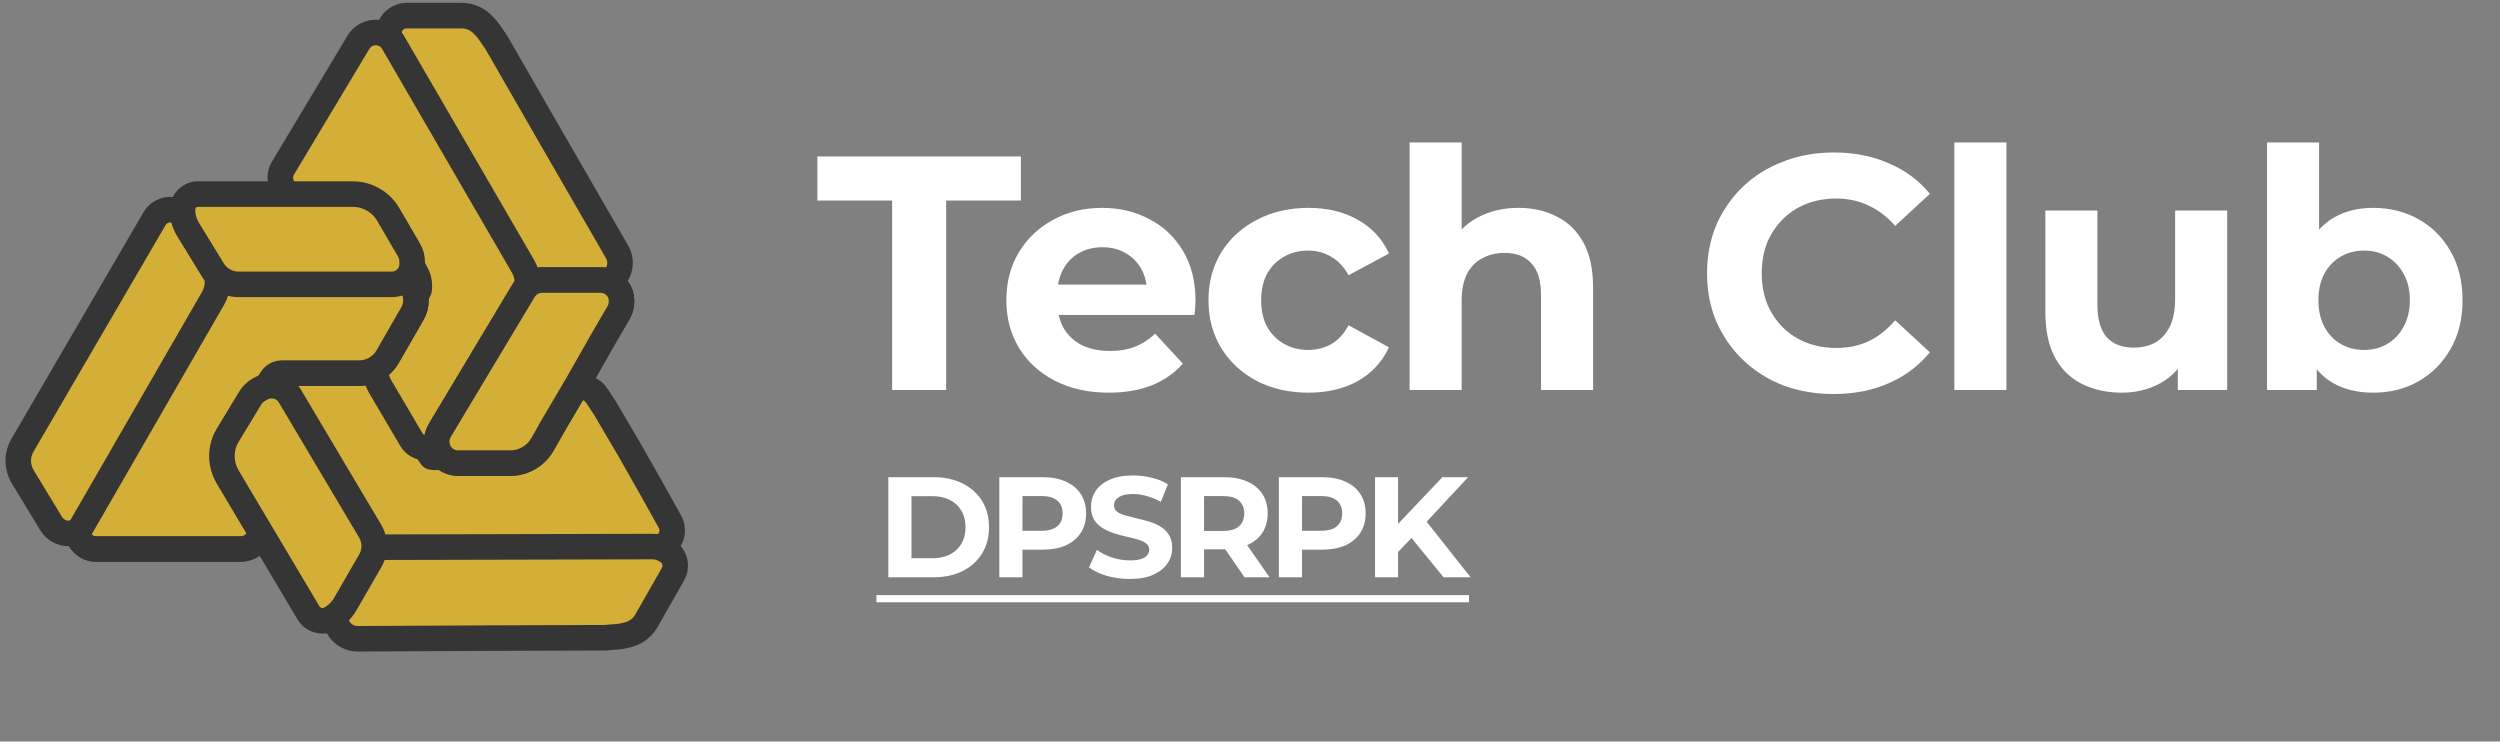 <svg width="236" height="70" viewBox="0 0 236 70" fill="none" xmlns="http://www.w3.org/2000/svg">
<rect x="0" y="0" width="236" height="70" fill="#808080" stroke="none"/>
<path d="M33.8 34.8C34.435 34.8 35.053 35.011 35.555 35.401C35.824 35.611 36.054 35.867 36.233 36.157L38.119 39.21L40.706 43.105C40.715 43.119 40.726 43.13 40.738 43.14C40.761 43.156 40.789 43.165 40.817 43.165H49.115C49.355 43.165 49.586 43.068 49.752 42.895C49.793 42.851 49.83 42.804 49.862 42.753L53.166 37.489L53.179 37.469L53.192 37.448L53.275 37.328L53.415 37.149C53.763 36.756 54.266 36.526 54.798 36.526L55.028 36.541C55.485 36.599 55.905 36.825 56.203 37.176L56.342 37.361L57.109 38.532L57.125 38.557L57.14 38.581L59.327 42.299L59.332 42.308L59.336 42.315L61.523 46.166L61.528 46.174L63.244 49.253C63.384 49.504 63.457 49.785 63.457 50.072C63.457 50.671 63.139 51.225 62.622 51.526L62.394 51.659C62.066 51.85 61.694 51.951 61.315 51.951H37.112C36.515 51.951 35.931 51.778 35.43 51.453C35.05 51.208 34.729 50.882 34.489 50.499L32.798 47.8L32.785 47.779L32.773 47.759L30.724 44.175L28.005 39.685L27.992 39.665L27.981 39.645L27.175 38.19C26.977 37.833 26.873 37.431 26.873 37.023V36.716C26.873 35.982 27.292 35.313 27.952 34.992L28.152 34.909C28.356 34.837 28.572 34.8 28.789 34.8H33.8Z" fill="#D4AF37" stroke="#353535" stroke-width="2.412"/>
<path d="M43.574 1.472C43.992 1.472 44.405 1.566 44.781 1.749C45.046 1.877 45.288 2.048 45.499 2.253L45.657 2.406C45.853 2.597 46.03 2.807 46.185 3.032L46.84 3.987L46.867 4.026L46.892 4.068L52.084 13.096L58.258 23.786C58.438 24.099 58.534 24.454 58.534 24.815C58.534 25.646 58.034 26.396 57.267 26.716L57.056 26.804C56.763 26.925 56.449 26.988 56.132 26.988H51.172C50.764 26.988 50.365 26.87 50.023 26.648C49.74 26.466 49.505 26.218 49.338 25.926L37 4.43C36.812 4.101 36.712 3.729 36.712 3.351V3.138C36.712 2.688 36.894 2.257 37.217 1.943L37.339 1.836C37.633 1.601 37.999 1.472 38.378 1.472H43.574Z" fill="#D4AF37" stroke="#353535" stroke-width="2.412"/>
<path d="M61.015 58.61C60.805 58.978 60.51 59.294 60.153 59.532C59.908 59.695 59.638 59.819 59.354 59.898L59.129 59.96C58.865 60.034 58.594 60.082 58.322 60.104L57.138 60.198L57.091 60.202L57.044 60.202L46.398 60.237L33.778 60.3C33.42 60.301 33.068 60.214 32.756 60.046C32.021 59.651 31.601 58.862 31.687 58.039L31.707 57.851C31.741 57.528 31.842 57.214 32.005 56.929L34.399 52.733C34.606 52.371 34.919 52.075 35.296 51.886C35.596 51.736 35.926 51.657 36.261 51.656L61.605 51.595C61.983 51.594 62.354 51.687 62.683 51.864L62.885 51.973C63.27 52.18 63.554 52.529 63.677 52.943L63.715 53.103C63.785 53.478 63.72 53.87 63.526 54.21L61.015 58.61Z" fill="#D4AF37" stroke="#353535" stroke-width="2.412"/>
<path d="M35.595 3.07C36.182 3.109 36.719 3.418 37.047 3.906L37.113 4.013L49.393 25.176C49.651 25.621 49.787 26.128 49.787 26.643C49.787 27.164 49.648 27.676 49.384 28.125L41.523 41.487C41.242 41.965 40.729 42.259 40.175 42.259C39.621 42.259 39.108 41.965 38.827 41.487L35.852 36.432C35.611 36.021 35.483 35.553 35.483 35.076C35.483 34.602 35.61 34.136 35.85 33.727L39.533 27.434C39.546 27.412 39.556 27.39 39.565 27.366C39.578 27.327 39.584 27.286 39.584 27.245V26.93C39.584 26.552 39.49 26.18 39.31 25.849L37.154 21.883L35.524 19.279C35.443 19.148 35.333 19.037 35.203 18.953C35.08 18.873 34.941 18.82 34.797 18.797L34.674 18.777C34.586 18.763 34.498 18.756 34.409 18.756H28.718C28.246 18.756 27.785 18.619 27.389 18.362L27.347 18.336C27.24 18.267 27.141 18.187 27.05 18.099L27 18.052C26.699 17.759 26.513 17.371 26.471 16.957L26.462 16.778L26.466 16.658C26.485 16.378 26.57 16.107 26.715 15.865L33.831 3.997L33.898 3.892C33.969 3.789 34.049 3.694 34.139 3.607L34.144 3.604L34.281 3.481C34.617 3.213 35.036 3.065 35.469 3.065L35.595 3.07Z" fill="#D4AF37" stroke="#353535" stroke-width="2.412"/>
<path d="M37.467 26.439C37.985 26.435 38.475 26.656 38.814 27.038L38.95 27.212L39.021 27.325C39.178 27.596 39.261 27.904 39.261 28.219V28.398C39.261 28.81 39.153 29.215 38.948 29.572L36.592 33.667C36.496 33.835 36.384 33.993 36.258 34.14C35.669 34.827 34.809 35.222 33.904 35.222H26.612C26.339 35.222 26.075 35.318 25.866 35.492C25.769 35.573 25.686 35.668 25.62 35.775L21.746 42.048L21.541 42.445C21.419 42.683 21.355 42.946 21.355 43.213C21.355 43.504 21.431 43.789 21.575 44.042L23.385 47.23L23.388 47.235L24.184 48.653L24.299 48.821C24.518 49.14 24.636 49.518 24.636 49.904C24.636 50.592 24.267 51.224 23.678 51.563L23.557 51.627C23.297 51.754 23.01 51.82 22.72 51.82H9.054C8.159 51.82 7.422 51.139 7.333 50.268L7.325 50.091L7.339 49.864C7.369 49.64 7.443 49.423 7.556 49.227L19.652 28.235L19.675 28.194L19.702 28.155L20.063 27.629C20.303 27.279 20.63 26.998 21.011 26.812C21.338 26.654 21.696 26.57 22.059 26.567L37.467 26.439Z" fill="#D4AF37" stroke="#353535" stroke-width="2.412"/>
<path d="M37.467 26.439C37.985 26.435 38.475 26.656 38.814 27.038L38.95 27.212L39.021 27.325C39.178 27.596 39.261 27.904 39.261 28.219V28.398C39.261 28.81 39.153 29.215 38.948 29.572L36.592 33.667C36.496 33.835 36.384 33.993 36.258 34.14C35.669 34.827 34.809 35.222 33.904 35.222H26.612C26.339 35.222 26.075 35.318 25.866 35.492C25.769 35.573 25.686 35.668 25.62 35.775L21.746 42.048L21.541 42.445C21.419 42.683 21.355 42.946 21.355 43.213C21.355 43.504 21.431 43.789 21.575 44.042L23.385 47.23L23.388 47.235L24.184 48.653L24.299 48.821C24.518 49.14 24.636 49.518 24.636 49.904C24.636 50.592 24.267 51.224 23.678 51.563L23.557 51.627C23.297 51.754 23.01 51.82 22.72 51.82H9.054C8.159 51.82 7.422 51.139 7.333 50.268L7.325 50.091L7.339 49.864C7.369 49.64 7.443 49.423 7.556 49.227L19.652 28.235L19.675 28.194L19.702 28.155L20.063 27.629C20.303 27.279 20.63 26.998 21.011 26.812C21.338 26.654 21.696 26.57 22.059 26.567L37.467 26.439Z" fill="#D4AF37" stroke="#353535" stroke-width="2.412"/>
<path d="M16.27 19.809C16.777 19.875 17.231 20.17 17.497 20.616L20.09 24.966C20.381 25.455 20.535 26.014 20.535 26.584C20.535 27.139 20.389 27.684 20.112 28.164L7.73 49.635L7.729 49.634C7.472 50.08 6.996 50.356 6.48 50.356C5.805 50.356 5.178 50.003 4.827 49.426L2.142 45.002C1.867 44.549 1.721 44.029 1.721 43.499C1.721 42.987 1.857 42.483 2.115 42.04L14.596 20.63L14.72 20.445C15.036 20.038 15.527 19.794 16.051 19.794L16.27 19.809Z" fill="#D4AF37" stroke="#353535" stroke-width="2.412"/>
<path d="M33.307 18.323C34.225 18.323 35.114 18.65 35.815 19.245C36.148 19.529 36.431 19.866 36.651 20.244L38.605 23.593C38.804 23.936 38.91 24.326 38.91 24.723V24.928C38.91 25.661 38.491 26.33 37.831 26.65C37.57 26.777 37.284 26.843 36.994 26.843H22.516C22.219 26.843 21.924 26.797 21.642 26.705C20.997 26.496 20.448 26.064 20.094 25.486L17.749 21.654C17.406 21.095 17.225 20.451 17.225 19.795C17.225 18.982 17.884 18.323 18.696 18.323H33.307Z" fill="#D4AF37" stroke="#353535" stroke-width="2.412"/>
<path d="M21.492 45.023C21.001 44.195 20.834 43.223 21.023 42.292C21.11 41.865 21.27 41.456 21.496 41.083L23.61 37.591C23.815 37.253 24.107 36.972 24.456 36.776L24.67 36.656C25.308 36.298 26.103 36.323 26.725 36.722C26.984 36.889 27.201 37.113 27.357 37.375L34.931 50.119C35.09 50.387 35.204 50.678 35.267 50.98C35.408 51.647 35.298 52.339 34.958 52.928L32.601 57.014C32.265 57.596 31.776 58.079 31.183 58.411C30.465 58.814 29.542 58.567 29.122 57.859L21.492 45.023Z" fill="#D4AF37" stroke="#353535" stroke-width="2.412"/>
<path d="M56.709 26.436C56.772 26.436 56.836 26.439 56.898 26.445L57.084 26.473L57.253 26.514C58.086 26.753 58.672 27.518 58.672 28.398V28.476C58.672 28.839 58.576 29.196 58.393 29.51L56.737 32.353L54.55 36.205L54.546 36.213L54.541 36.221L52.361 39.925L52.362 39.926L51.201 41.957C50.993 42.319 50.723 42.642 50.402 42.909C49.773 43.433 48.979 43.72 48.161 43.72H43.241C42.814 43.72 42.398 43.584 42.053 43.333C41.532 42.953 41.224 42.347 41.224 41.703V41.687C41.224 41.315 41.325 40.95 41.516 40.631L49.442 27.415L49.541 27.264C49.791 26.922 50.143 26.666 50.548 26.535C50.749 26.47 50.959 26.436 51.169 26.436H56.709Z" fill="#D4AF37" stroke="#353535" stroke-width="2.412"/>
<path d="M56.709 26.436C56.772 26.436 56.836 26.439 56.898 26.445L57.084 26.473L57.253 26.514C58.086 26.753 58.672 27.518 58.672 28.398V28.476C58.672 28.839 58.576 29.196 58.393 29.51L56.737 32.353L54.55 36.205L54.546 36.213L54.541 36.221L52.361 39.925L52.362 39.926L51.201 41.957C50.993 42.319 50.723 42.642 50.402 42.909C49.773 43.433 48.979 43.72 48.161 43.72H43.241C42.814 43.72 42.398 43.584 42.053 43.333C41.532 42.953 41.224 42.347 41.224 41.703V41.687C41.224 41.315 41.325 40.95 41.516 40.631L49.442 27.415L49.541 27.264C49.791 26.922 50.143 26.666 50.548 26.535C50.749 26.47 50.959 26.436 51.169 26.436H56.709Z" fill="#D4AF37" stroke="#353535" stroke-width="2.412"/>
<path d="M84.215 36.816V18.929H77.161V14.772H96.371V18.929H89.316V36.816H84.215ZM104.668 37.068C102.736 37.068 101.036 36.69 99.566 35.935C98.118 35.179 96.994 34.15 96.197 32.848C95.399 31.526 95 30.025 95 28.345C95 26.645 95.388 25.143 96.165 23.842C96.963 22.519 98.044 21.49 99.409 20.756C100.773 20 102.317 19.622 104.038 19.622C105.697 19.622 107.187 19.979 108.51 20.693C109.854 21.386 110.914 22.393 111.691 23.716C112.467 25.017 112.856 26.582 112.856 28.408C112.856 28.597 112.845 28.817 112.824 29.069C112.803 29.3 112.782 29.521 112.761 29.731H98.999V26.865H110.179L108.289 27.715C108.289 26.834 108.111 26.067 107.754 25.416C107.397 24.766 106.904 24.262 106.274 23.905C105.644 23.527 104.909 23.338 104.07 23.338C103.23 23.338 102.484 23.527 101.834 23.905C101.204 24.262 100.71 24.776 100.354 25.448C99.997 26.099 99.818 26.875 99.818 27.778V28.534C99.818 29.458 100.018 30.277 100.417 30.99C100.836 31.683 101.414 32.219 102.149 32.596C102.904 32.953 103.786 33.132 104.794 33.132C105.697 33.132 106.484 32.995 107.156 32.722C107.849 32.45 108.478 32.04 109.045 31.494L111.659 34.329C110.882 35.21 109.906 35.893 108.73 36.376C107.555 36.837 106.201 37.068 104.668 37.068ZM123.527 37.068C121.701 37.068 120.073 36.701 118.646 35.966C117.218 35.21 116.095 34.171 115.276 32.848C114.478 31.526 114.08 30.025 114.08 28.345C114.08 26.645 114.478 25.143 115.276 23.842C116.095 22.519 117.218 21.49 118.646 20.756C120.073 20 121.701 19.622 123.527 19.622C125.312 19.622 126.865 20 128.188 20.756C129.51 21.49 130.487 22.551 131.117 23.936L127.306 25.983C126.865 25.186 126.309 24.598 125.637 24.22C124.986 23.842 124.272 23.653 123.496 23.653C122.656 23.653 121.9 23.842 121.228 24.22C120.556 24.598 120.021 25.133 119.622 25.826C119.244 26.519 119.055 27.358 119.055 28.345C119.055 29.332 119.244 30.172 119.622 30.864C120.021 31.557 120.556 32.093 121.228 32.471C121.9 32.848 122.656 33.037 123.496 33.037C124.272 33.037 124.986 32.859 125.637 32.502C126.309 32.124 126.865 31.526 127.306 30.707L131.117 32.785C130.487 34.15 129.51 35.21 128.188 35.966C126.865 36.701 125.312 37.068 123.527 37.068ZM143.363 19.622C144.707 19.622 145.904 19.895 146.953 20.441C148.024 20.966 148.864 21.784 149.473 22.897C150.082 23.989 150.386 25.395 150.386 27.117V36.816H145.473V27.873C145.473 26.508 145.169 25.5 144.56 24.849C143.972 24.199 143.132 23.873 142.041 23.873C141.264 23.873 140.561 24.041 139.931 24.377C139.322 24.692 138.839 25.186 138.482 25.857C138.146 26.529 137.978 27.39 137.978 28.44V36.816H133.066V13.45H137.978V24.566L136.876 23.149C137.485 22.015 138.356 21.144 139.49 20.535C140.624 19.926 141.915 19.622 143.363 19.622ZM173.079 37.194C171.379 37.194 169.794 36.921 168.324 36.376C166.875 35.809 165.616 35.011 164.545 33.982C163.474 32.953 162.635 31.746 162.026 30.361C161.438 28.975 161.144 27.453 161.144 25.794C161.144 24.136 161.438 22.614 162.026 21.228C162.635 19.842 163.474 18.635 164.545 17.607C165.637 16.578 166.907 15.79 168.356 15.245C169.804 14.678 171.389 14.394 173.111 14.394C175.021 14.394 176.743 14.73 178.275 15.402C179.829 16.053 181.131 17.019 182.18 18.299L178.905 21.323C178.149 20.462 177.31 19.821 176.386 19.401C175.462 18.961 174.454 18.74 173.363 18.74C172.334 18.74 171.389 18.908 170.528 19.244C169.668 19.58 168.922 20.063 168.293 20.693C167.663 21.323 167.169 22.068 166.812 22.929C166.477 23.789 166.309 24.745 166.309 25.794C166.309 26.844 166.477 27.799 166.812 28.66C167.169 29.521 167.663 30.266 168.293 30.896C168.922 31.526 169.668 32.009 170.528 32.345C171.389 32.681 172.334 32.848 173.363 32.848C174.454 32.848 175.462 32.639 176.386 32.219C177.31 31.778 178.149 31.116 178.905 30.235L182.18 33.258C181.131 34.538 179.829 35.515 178.275 36.187C176.743 36.858 175.011 37.194 173.079 37.194ZM184.492 36.816V13.45H189.405V36.816H184.492ZM200.325 37.068C198.919 37.068 197.659 36.795 196.546 36.25C195.455 35.704 194.604 34.874 193.995 33.762C193.387 32.628 193.082 31.19 193.082 29.447V19.874H197.995V28.723C197.995 30.13 198.289 31.169 198.877 31.841C199.485 32.492 200.336 32.817 201.427 32.817C202.183 32.817 202.855 32.66 203.443 32.345C204.031 32.009 204.493 31.505 204.829 30.833C205.164 30.14 205.332 29.279 205.332 28.251V19.874H210.245V36.816H205.584V32.156L206.435 33.51C205.868 34.685 205.028 35.578 203.915 36.187C202.824 36.774 201.627 37.068 200.325 37.068ZM224.024 37.068C222.533 37.068 221.252 36.753 220.182 36.124C219.111 35.494 218.292 34.538 217.725 33.258C217.158 31.956 216.875 30.319 216.875 28.345C216.875 26.351 217.169 24.713 217.757 23.432C218.366 22.152 219.205 21.197 220.276 20.567C221.347 19.937 222.596 19.622 224.024 19.622C225.619 19.622 227.047 19.979 228.306 20.693C229.587 21.407 230.595 22.414 231.33 23.716C232.085 25.017 232.463 26.561 232.463 28.345C232.463 30.109 232.085 31.641 231.33 32.943C230.595 34.245 229.587 35.263 228.306 35.998C227.047 36.711 225.619 37.068 224.024 37.068ZM214.009 36.816V13.45H218.922V23.306L218.607 28.314L218.701 33.352V36.816H214.009ZM223.173 33.037C223.992 33.037 224.716 32.848 225.346 32.471C225.997 32.093 226.511 31.557 226.889 30.864C227.288 30.151 227.488 29.311 227.488 28.345C227.488 27.358 227.288 26.519 226.889 25.826C226.511 25.133 225.997 24.598 225.346 24.22C224.716 23.842 223.992 23.653 223.173 23.653C222.354 23.653 221.62 23.842 220.969 24.22C220.318 24.598 219.804 25.133 219.426 25.826C219.048 26.519 218.859 27.358 218.859 28.345C218.859 29.311 219.048 30.151 219.426 30.864C219.804 31.557 220.318 32.093 220.969 32.471C221.62 32.848 222.354 33.037 223.173 33.037Z" fill="white"/>
<path d="M83.859 54.492V45.045H88.151C89.177 45.045 90.081 45.243 90.864 45.639C91.646 46.025 92.258 46.57 92.699 47.272C93.14 47.973 93.361 48.806 93.361 49.768C93.361 50.722 93.14 51.554 92.699 52.265C92.258 52.967 91.646 53.516 90.864 53.912C90.081 54.299 89.177 54.492 88.151 54.492H83.859ZM86.045 52.697H88.043C88.673 52.697 89.217 52.58 89.676 52.346C90.144 52.103 90.504 51.761 90.756 51.321C91.017 50.88 91.147 50.362 91.147 49.768C91.147 49.166 91.017 48.648 90.756 48.216C90.504 47.776 90.144 47.438 89.676 47.204C89.217 46.961 88.673 46.84 88.043 46.84H86.045V52.697ZM94.335 54.492V45.045H98.424C99.27 45.045 99.999 45.184 100.61 45.463C101.222 45.733 101.695 46.124 102.028 46.637C102.36 47.15 102.527 47.762 102.527 48.473C102.527 49.175 102.36 49.782 102.028 50.295C101.695 50.808 101.222 51.204 100.61 51.483C99.999 51.752 99.27 51.887 98.424 51.887H95.549L96.521 50.902V54.492H94.335ZM96.521 51.145L95.549 50.106H98.302C98.977 50.106 99.481 49.962 99.814 49.674C100.147 49.386 100.313 48.986 100.313 48.473C100.313 47.951 100.147 47.546 99.814 47.258C99.481 46.97 98.977 46.826 98.302 46.826H95.549L96.521 45.787V51.145ZM106.649 54.654C105.893 54.654 105.169 54.555 104.476 54.357C103.783 54.15 103.225 53.885 102.803 53.561L103.545 51.914C103.95 52.202 104.427 52.441 104.975 52.63C105.533 52.81 106.096 52.9 106.663 52.9C107.094 52.9 107.441 52.859 107.702 52.778C107.972 52.688 108.17 52.567 108.296 52.414C108.422 52.261 108.485 52.085 108.485 51.887C108.485 51.635 108.386 51.438 108.188 51.294C107.99 51.141 107.729 51.019 107.405 50.929C107.081 50.83 106.721 50.74 106.325 50.659C105.938 50.569 105.547 50.461 105.151 50.335C104.764 50.209 104.409 50.047 104.085 49.849C103.761 49.651 103.495 49.391 103.288 49.067C103.09 48.743 102.991 48.329 102.991 47.825C102.991 47.285 103.135 46.795 103.423 46.354C103.72 45.904 104.161 45.548 104.746 45.288C105.34 45.018 106.082 44.883 106.973 44.883C107.567 44.883 108.152 44.955 108.727 45.099C109.303 45.234 109.812 45.441 110.253 45.719L109.578 47.38C109.137 47.128 108.696 46.943 108.255 46.826C107.814 46.7 107.382 46.637 106.959 46.637C106.537 46.637 106.19 46.687 105.92 46.786C105.65 46.885 105.457 47.015 105.34 47.177C105.223 47.33 105.164 47.51 105.164 47.717C105.164 47.96 105.263 48.158 105.461 48.311C105.659 48.455 105.92 48.572 106.244 48.662C106.568 48.752 106.923 48.842 107.31 48.932C107.706 49.022 108.098 49.125 108.485 49.242C108.88 49.359 109.24 49.517 109.564 49.714C109.888 49.912 110.149 50.173 110.347 50.497C110.554 50.821 110.657 51.23 110.657 51.725C110.657 52.256 110.509 52.742 110.212 53.183C109.915 53.624 109.47 53.979 108.876 54.249C108.291 54.519 107.549 54.654 106.649 54.654ZM111.477 54.492V45.045H115.566C116.412 45.045 117.141 45.184 117.752 45.463C118.364 45.733 118.837 46.124 119.17 46.637C119.503 47.15 119.669 47.762 119.669 48.473C119.669 49.175 119.503 49.782 119.17 50.295C118.837 50.799 118.364 51.186 117.752 51.456C117.141 51.725 116.412 51.86 115.566 51.86H112.691L113.663 50.902V54.492H111.477ZM117.483 54.492L115.121 51.064H117.456L119.844 54.492H117.483ZM113.663 51.145L112.691 50.119H115.445C116.119 50.119 116.623 49.975 116.956 49.687C117.289 49.391 117.456 48.986 117.456 48.473C117.456 47.951 117.289 47.546 116.956 47.258C116.623 46.97 116.119 46.826 115.445 46.826H112.691L113.663 45.787V51.145ZM120.726 54.492V45.045H124.816C125.662 45.045 126.39 45.184 127.002 45.463C127.614 45.733 128.087 46.124 128.419 46.637C128.752 47.15 128.919 47.762 128.919 48.473C128.919 49.175 128.752 49.782 128.419 50.295C128.087 50.808 127.614 51.204 127.002 51.483C126.39 51.752 125.662 51.887 124.816 51.887H121.941L122.913 50.902V54.492H120.726ZM122.913 51.145L121.941 50.106H124.694C125.369 50.106 125.873 49.962 126.206 49.674C126.539 49.386 126.705 48.986 126.705 48.473C126.705 47.951 126.539 47.546 126.206 47.258C125.873 46.97 125.369 46.826 124.694 46.826H121.941L122.913 45.787V51.145ZM131.762 52.333L131.64 49.809L136.162 45.045H138.591L134.515 49.431L133.3 50.727L131.762 52.333ZM129.805 54.492V45.045H131.978V54.492H129.805ZM136.27 54.492L132.909 50.376L134.34 48.824L138.821 54.492H136.27Z" fill="white"/>
<path d="M82.739 56.179H138.672V56.854H82.739V56.179Z" fill="white"/>
</svg>
